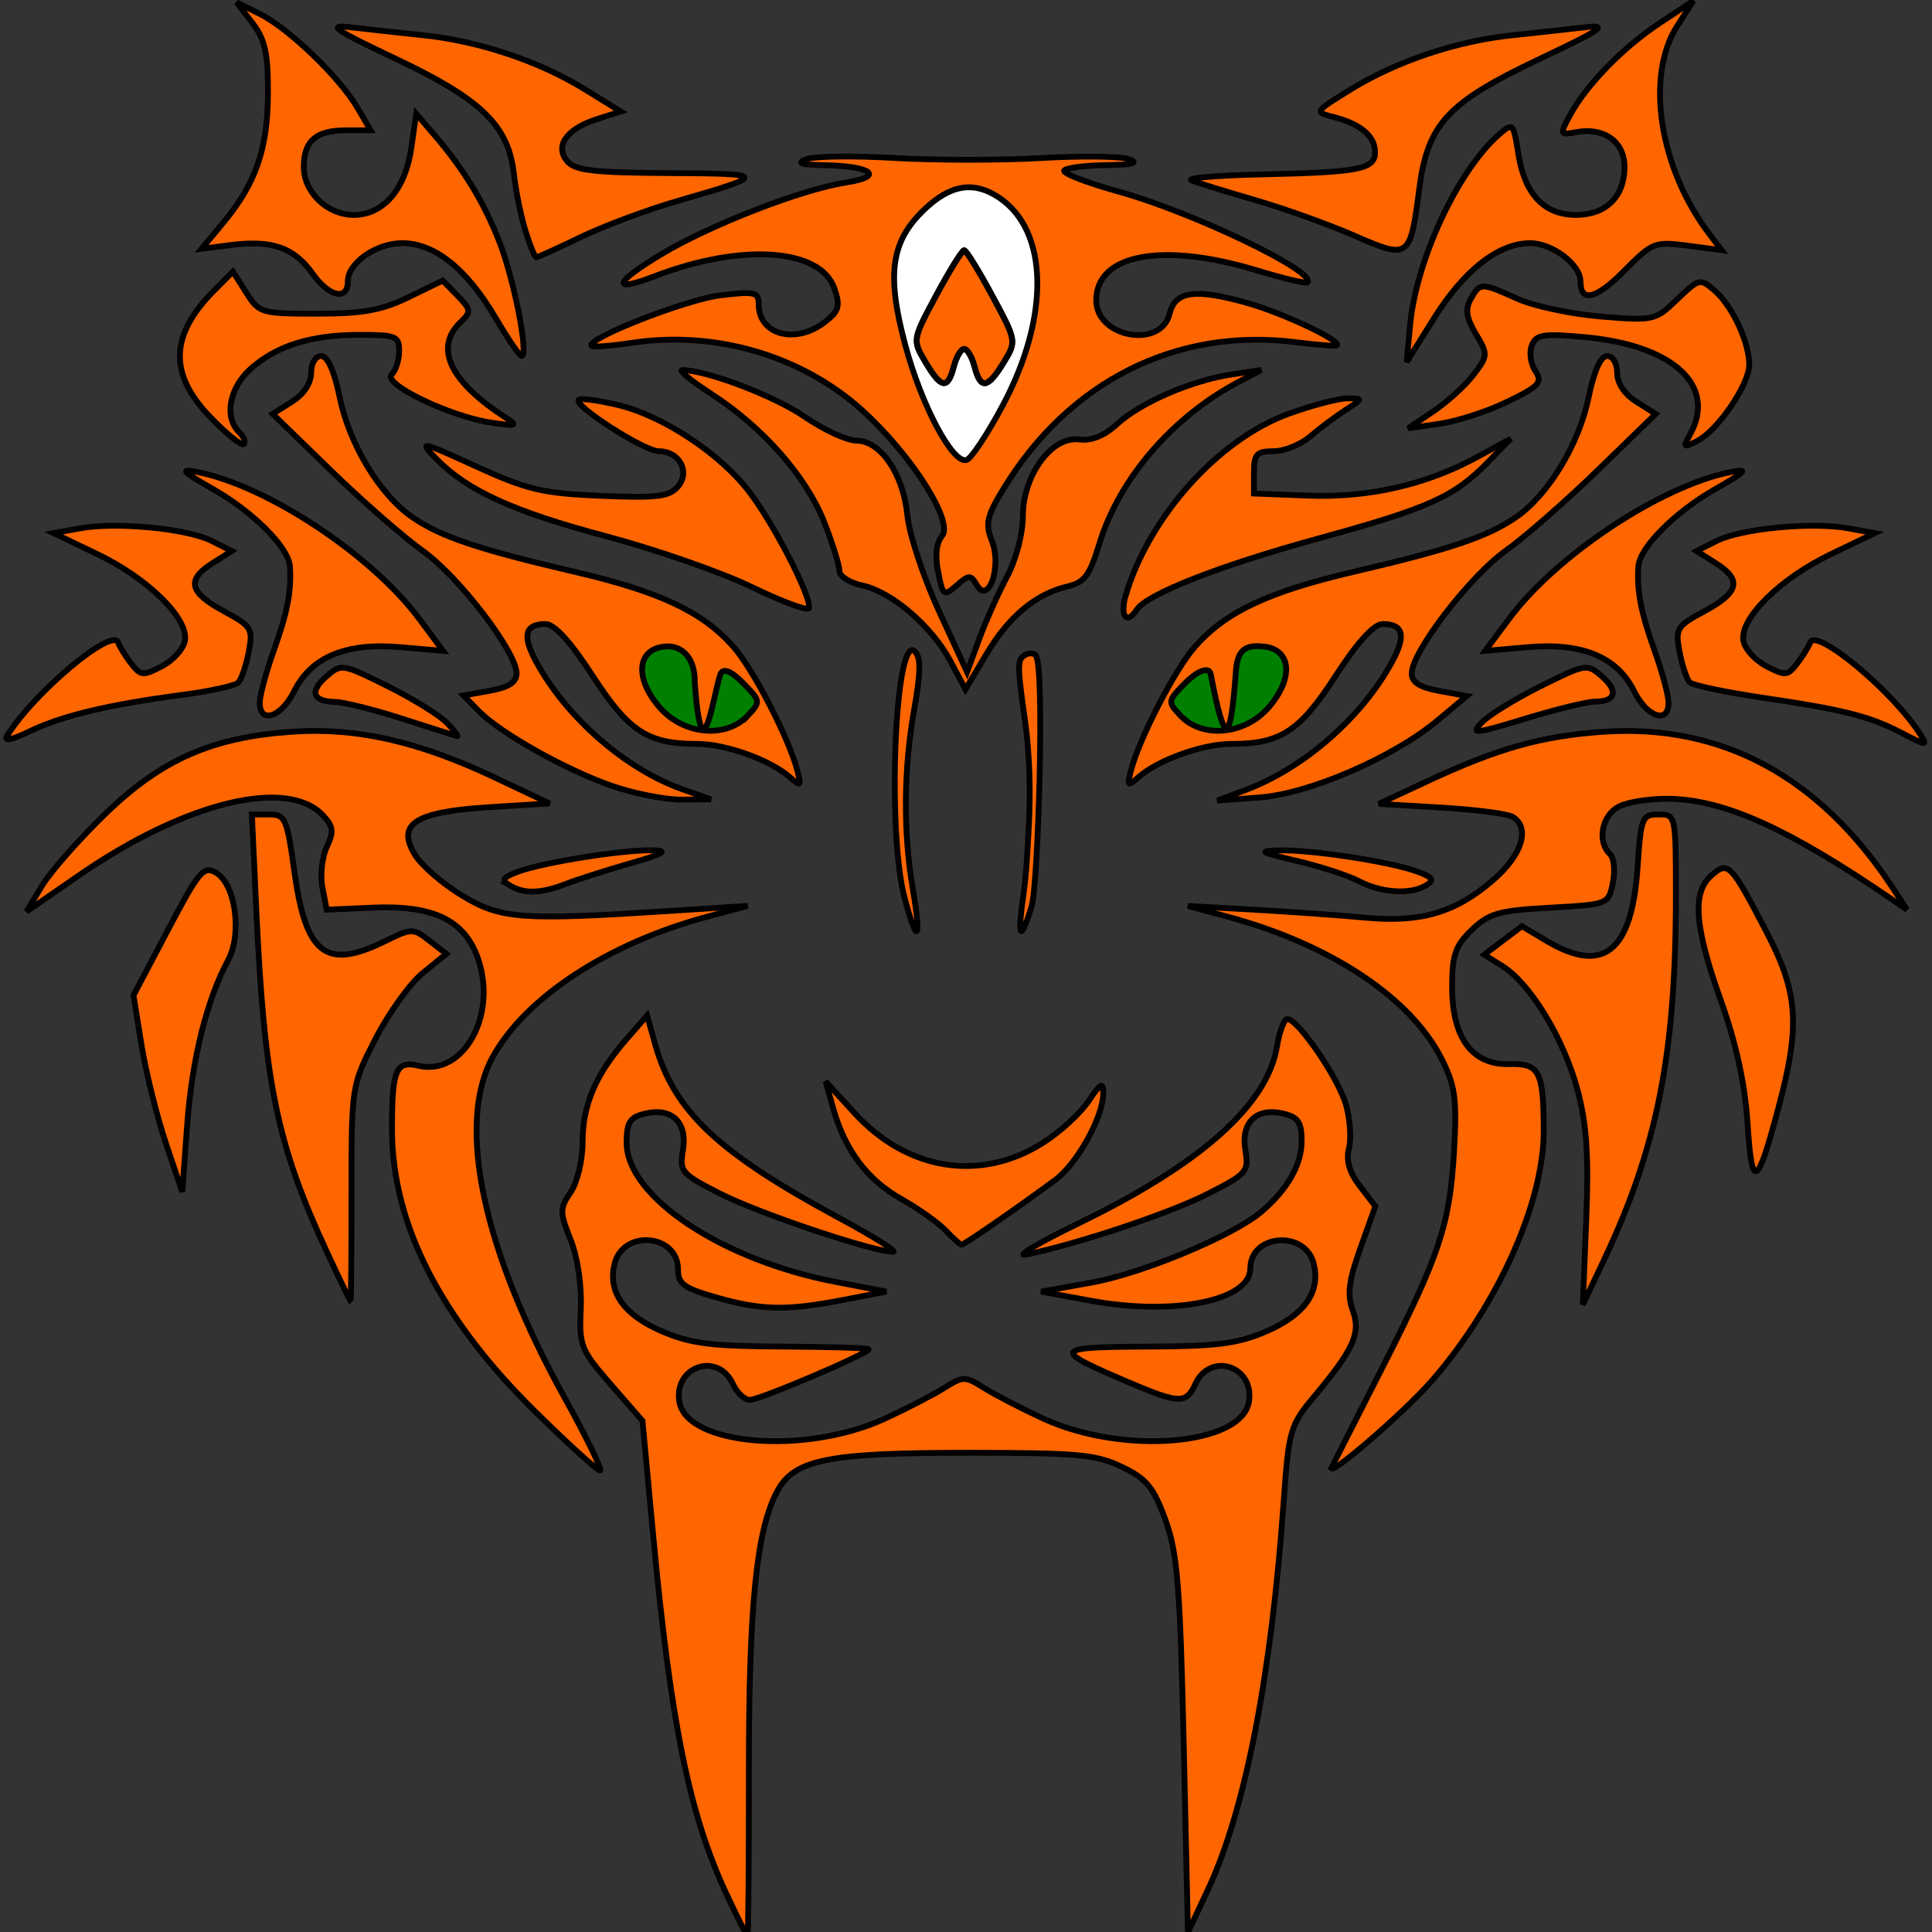 <?xml version="1.0" encoding="UTF-8" standalone="no"?>
<!-- Created with Inkscape (http://www.inkscape.org/) -->

<svg
   width="500"
   height="500"
   viewBox="0 0 500 500"
   xmlns="http://www.w3.org/2000/svg"
>
     <rect x="0" y="0" width="500" height="500" fill="#333333" stroke="none"/>
     <path
       style="fill:#ff6600;stroke-width:1.5;stroke:#000000"
       d="m 350.581,61.017 c -6.559,-2.869 -18.095,-7.01 -25.635,-9.203 -7.54,-2.192 -14.991,-4.491 -16.558,-5.107 -1.567,-0.616 6.551,-1.323 18.04,-1.571 25.435,-0.548 29.433,-1.329 29.433,-5.75 0,-4.122 -3.716,-7.297 -10.616,-9.071 -5.154,-1.325 -5.146,-1.337 4.304,-7.167 11.829,-7.297 27.367,-12.511 41.76,-14.013 6.092,-0.636 14.494,-1.562 18.671,-2.057 6.528,-0.775 4.877,0.389 -11.744,8.273 -23.731,11.257 -28.768,16.73 -30.947,33.625 -2.315,17.946 -2.651,18.188 -16.707,12.04 z"
       />
    <path
       style="fill:#ff6600;stroke-width:1.5;stroke:#000000"
       d="M 135.985,59.733 C 134.824,55.968 133.483,49.366 133.003,45.062 131.61,32.548 124.724,25.795 102.708,15.351 86.087,7.467 84.436,6.304 90.963,7.078 95.141,7.574 103.543,8.5 109.634,9.135 123.987,10.633 139.559,15.848 151.288,23.083 l 9.361,5.774 -6.177,1.976 c -7.912,2.531 -11.027,7.006 -7.623,10.95 2.025,2.345 7.023,2.914 26.475,3.015 25.387,0.131 25.481,0.448 2.141,7.18 -7.833,2.259 -19.131,6.469 -25.106,9.354 -5.976,2.886 -11.179,5.246 -11.564,5.246 -0.385,0 -1.649,-3.08 -2.809,-6.845 z"
       />
    <path
       style="fill:#ff6600;stroke-width:1.5;stroke:#000000"
       d="m 128.324,82.378 c -7.495,-12.766 -15.816,-19.451 -24.214,-19.451 -6.77,0 -14.096,5.138 -14.096,9.888 0,5.069 -4.817,4.039 -9.073,-1.941 C 76.06,64.017 70.385,62.04 59.579,63.433 l -7.418,0.957 5.549,-6.663 C 66.182,47.55 69.303,38.55 69.35,24.153 69.385,13.757 68.596,10.199 65.311,5.928 L 61.229,0.621 67.281,3.629 C 74.692,7.313 87.856,19.972 92.495,27.876 l 3.43,5.845 H 89.552 c -7.768,0 -10.931,2.747 -10.931,9.492 0,6.567 6.105,12.413 12.961,12.413 7.622,0 13.344,-6.661 14.861,-17.297 l 1.266,-8.876 4.582,5.329 c 7.839,9.116 13.059,17.72 17.078,28.146 3.776,9.796 7.516,29.206 5.629,29.206 -0.521,0 -3.524,-4.39 -6.674,-9.756 z"
       />
    <path
       style="fill:#ff6600;stroke-width:1.5;stroke:#000000"
       d="m 364.92,84.242 c 1.584,-17.017 12.4,-40.194 23.102,-49.504 3.52,-3.062 3.675,-2.901 4.919,5.067 1.631,10.454 6.692,15.821 14.919,15.821 7.763,0 12.563,-4.738 12.563,-12.401 0,-6.536 -5.269,-10.357 -12.459,-9.036 -4.303,0.791 -4.353,0.658 -1.651,-4.365 4.21,-7.827 13.697,-17.559 23.316,-23.922 l 8.618,-5.7 -4.165,6.479 C 425.72,19.689 429.42,43.597 442.433,60.641 l 3.132,4.102 -8.816,-1.162 c -8.499,-1.12 -9.088,-0.887 -16.388,6.49 -7.279,7.356 -11.331,8.353 -11.331,2.788 0,-4.388 -7.263,-9.932 -13.012,-9.932 -8.195,0 -17.102,6.963 -24.931,19.49 l -7.047,11.275 z"
        />
    <path
       style="fill:#ff6600;stroke-width:1.5;stroke:#000000"
       d="m 437.369,112.471 c 7.054,-12.669 -4.324,-23.163 -27.357,-25.231 -10.653,-0.956 -12.46,-0.672 -13.582,2.137 -0.711,1.782 -0.305,4.761 0.902,6.62 1.938,2.983 1.099,3.914 -7.139,7.927 -5.134,2.501 -13.037,5.083 -17.562,5.737 l -8.227,1.19 6.472,-4.339 c 3.559,-2.386 8.248,-6.643 10.418,-9.459 3.804,-4.936 3.828,-5.32 0.657,-10.63 -2.466,-4.13 -2.799,-6.39 -1.332,-9.026 2.408,-4.325 2.616,-4.326 12.143,-0.059 4.246,1.901 13.97,3.966 21.609,4.587 13.628,1.109 13.997,1.025 19.695,-4.452 5.637,-5.419 5.918,-5.486 9.635,-2.305 4.565,3.907 9.001,13.38 9.001,19.222 0,5.104 -8.104,16.98 -13.472,19.742 -3.539,1.821 -3.714,1.665 -1.863,-1.66 z"
        />
    <path
       style="fill:#ff6600;stroke-width:1.5;stroke:#000000"
       d="M 54.212,107.728 C 43.664,96.728 44.01,86.686 55.33,75.279 l 4.951,-4.989 3.445,5.446 c 3.353,5.3 3.844,5.446 18.342,5.446 11.867,0 16.689,-0.872 23.704,-4.286 l 8.807,-4.286 3.831,3.92 c 3.523,3.605 3.585,4.157 0.772,6.861 -6.915,6.647 -2.734,15.409 11.82,24.772 3.155,2.03 2.632,2.188 -3.961,1.201 -10.718,-1.604 -28.164,-10.053 -25.683,-12.438 1.071,-1.029 1.947,-3.761 1.947,-6.07 0,-3.858 -0.824,-4.198 -10.161,-4.198 -12.629,0 -21.523,2.768 -28.292,8.804 -5.52,4.923 -6.912,12.572 -2.975,16.356 1.236,1.188 1.788,2.601 1.227,3.141 -0.561,0.539 -4.563,-2.714 -8.893,-7.23 z"
        />
   <path
       style="fill:#ff6600;stroke-width:1.5;stroke:#000000"
       d="m 242.781,147.966 c -0.816,-4.183 -0.449,-7.556 1.006,-9.241 3.15,-3.648 -7.999,-21.169 -20.786,-32.666 C 207.358,91.992 184.998,85.466 163.595,88.718 c -5.369,0.816 -10.082,1.176 -10.472,0.801 -1.79,-1.721 24.36,-12.005 33.261,-13.08 9.014,-1.089 9.969,-0.867 9.969,2.317 0,7.925 9.565,10.475 17.149,4.572 3.645,-2.837 4.006,-4.12 2.439,-8.671 -3.591,-10.43 -24.043,-11.814 -46.563,-3.152 -11.32,4.354 -10.514,1.679 1.71,-5.676 12.697,-7.639 36.416,-16.841 48.002,-18.622 9.964,-1.532 6.522,-4.243 -5.647,-4.447 -6.18,-0.104 -7.494,-0.538 -4.747,-1.569 2.089,-0.784 12.343,-0.922 22.787,-0.306 10.444,0.615 27.534,0.623 37.978,0.016 10.444,-0.606 20.698,-0.468 22.787,0.306 2.613,0.969 0.788,1.444 -5.855,1.524 -5.309,0.064 -10.233,0.674 -10.943,1.356 -0.71,0.682 5.585,3.148 13.987,5.48 19.388,5.381 51.624,20.893 48.887,23.524 -0.366,0.352 -6.183,-1.036 -12.927,-3.083 -24.556,-7.455 -41.694,-4.274 -41.694,7.74 0,9.604 16.769,12.635 18.992,3.432 1.412,-5.844 6.512,-6.568 19.905,-2.825 9.37,2.619 24.768,9.889 23.373,11.036 -0.306,0.251 -5.08,-0.119 -10.611,-0.822 -30.782,-3.916 -58.653,10.035 -75.609,37.848 -4.39,7.201 -4.813,9.109 -3.028,13.654 2.573,6.553 -0.888,16.557 -3.924,11.342 -1.584,-2.721 -2.007,-2.714 -5.229,0.088 -3.336,2.902 -3.567,2.731 -4.791,-3.537 z"
       />
    <path
       style="fill:white;stroke-width:1.5;stroke:#000000;"
       d="m 259.58,104.79 c 12.191,-22.944 11.79,-45.022 -0.975,-53.616 -6.566,-4.421 -12.639,-3.446 -19.477,3.127 -8.562,8.23 -9.74,16.701 -4.861,34.938 4.192,15.665 12.305,30.899 15.874,29.804 1.226,-0.376 5.473,-6.79 9.439,-14.253 z"
        />
    <path
       style="fill:#ff6600;stroke-width:1.5;stroke:#000000"
       d="m 239.486,93.688 c -3.373,-5.695 -3.358,-5.784 2.848,-17.323 3.431,-6.379 6.666,-11.598 7.188,-11.598 0.522,0 3.799,5.297 7.281,11.772 6.304,11.719 6.317,11.797 2.914,17.334 -4.152,6.757 -5.951,6.996 -7.516,0.999 -0.655,-2.51 -1.861,-4.563 -2.679,-4.563 -0.818,0 -2.023,2.054 -2.679,4.563 -1.57,6.013 -3.256,5.742 -7.358,-1.184 z"
        />
    <path
       style="fill:#ff6600;stroke-width:1.5;stroke:#000000"
       d="m 291.351,154.018 c 6.092,-20.421 24.118,-40.451 42.282,-46.984 6.037,-2.171 12.843,-3.948 15.125,-3.948 4.046,0 4.033,0.075 -0.546,3.023 -2.582,1.663 -6.692,4.743 -9.132,6.845 -2.44,2.102 -6.713,3.822 -9.495,3.822 -4.354,0 -5.058,0.762 -5.058,5.476 v 5.476 l 13.933,0.54 c 15.777,0.611 30.724,-2.81 43.984,-10.067 l 8.545,-4.676 -5.697,5.861 c -8.94,9.197 -15.214,12.039 -44.067,19.961 -25.679,7.05 -44.456,14.419 -47.058,18.466 -2.598,4.041 -4.422,1.584 -2.817,-3.796 z"
       />
    <path
       style="fill:#ff6600;stroke-width:1.5;stroke:#000000"
       d="m 194.454,151.873 c -7.833,-3.788 -24.729,-9.676 -37.546,-13.085 -24.174,-6.428 -36.016,-11.836 -44.071,-20.123 -4.521,-4.651 -4.1,-4.568 10.378,2.041 13.261,6.054 17.176,6.976 32.314,7.613 14.475,0.609 17.651,0.231 19.895,-2.368 3.3,-3.823 0.427,-9.175 -4.925,-9.175 -3.762,0 -22.246,-11.871 -20.739,-13.319 0.48,-0.462 4.965,0.126 9.966,1.307 11.932,2.816 26.91,12.774 34.502,22.936 6.602,8.837 16.102,27.542 15.093,29.715 -0.344,0.74 -7.034,-1.754 -14.867,-5.542 z"
       id="path8544" />
    <path
       style="fill:#ff6600;stroke-width:1.5;stroke:#000000"
       d="m 246.004,171.153 c -4.821,-9.085 -15.271,-18.048 -22.926,-19.664 -3.211,-0.678 -5.838,-2.369 -5.838,-3.757 0,-1.389 -1.738,-6.989 -3.861,-12.445 -4.592,-11.799 -15.848,-24.635 -29.157,-33.251 -5.311,-3.438 -8.755,-6.251 -7.653,-6.251 6.271,0 23.873,6.7 31.656,12.051 4.963,3.412 10.998,6.203 13.41,6.203 6.263,0 12.111,8.557 13.176,19.279 0.492,4.958 4.173,16.122 8.181,24.809 l 7.286,15.795 3.125,-8.494 c 1.719,-4.671 4.967,-11.952 7.218,-16.179 2.337,-4.388 4.093,-11.088 4.093,-15.618 0,-10.61 7.428,-20.786 14.522,-19.894 3.236,0.407 6.555,-0.938 9.891,-4.009 6.027,-5.548 19.279,-11.276 29.706,-12.841 l 7.596,-1.14 -5.697,2.992 c -17.319,9.096 -31.139,25.162 -36.287,42.185 -2.382,7.876 -3.829,9.831 -7.996,10.798 -8.332,1.935 -15.316,7.717 -21.121,17.486 l -5.469,9.205 z"
       id="path8542" />
    <path
       style="fill:#ff6600;stroke-width:1.5;stroke:#000000"
       d="m 422.92,178.901 c -4.418,-8.906 -13.41,-12.641 -27.479,-11.415 l -11.072,0.965 6.159,-8.278 c 12.321,-16.559 39.344,-34.449 57.43,-38.021 4.699,-0.928 3.997,-0.158 -4.01,4.4 -10.482,5.966 -19.599,15.124 -19.937,20.026 -0.434,6.313 0.63,11.869 4.165,21.746 2.003,5.596 3.641,11.688 3.641,13.539 0,5.618 -5.559,3.767 -8.897,-2.962 z"
       id="path8540" />
    <path
       style="fill:#ff6600;stroke-width:1.5;stroke:#000000"
       d="m 67.227,181.864 c 0,-1.851 1.639,-7.943 3.641,-13.539 3.535,-9.876 4.599,-15.433 4.165,-21.746 -0.337,-4.902 -9.454,-14.06 -19.937,-20.026 -8.007,-4.557 -8.709,-5.328 -4.01,-4.4 18.086,3.571 45.109,21.461 57.43,38.021 l 6.159,8.278 -11.072,-0.965 c -14.07,-1.226 -23.061,2.509 -27.479,11.415 -3.338,6.729 -8.897,8.58 -8.897,2.962 z"
       id="path8538" />
    <path
       style="fill:#ff6600;stroke-width:1.5;stroke:#000000"
       d="m 383.439,187.007 c 1.764,-1.873 8.607,-6.097 15.207,-9.387 11.755,-5.859 12.08,-5.912 15.895,-2.593 4.381,3.811 3.648,6.551 -1.752,6.551 -1.987,0 -10.125,1.988 -18.084,4.418 -13.119,4.005 -14.171,4.099 -11.265,1.012 z"
       id="path8536" />
    <path
       style="fill:#ff6600;stroke-width:1.5;stroke:#000000"
       d="m 104.256,186.051 c -7.311,-2.359 -15.165,-4.331 -17.453,-4.381 -5.925,-0.131 -6.818,-2.712 -2.3,-6.643 3.815,-3.319 4.14,-3.266 15.895,2.593 6.6,3.29 13.505,7.579 15.344,9.533 1.839,1.954 2.998,3.47 2.575,3.37 -0.423,-0.1 -6.751,-2.112 -14.061,-4.471 z"
       id="path8534" />
    <path
       style="fill:#ff6600;stroke-width:1.5;stroke:#000000"
       d="m 491.803,189.508 c -7.907,-4.116 -14.888,-5.875 -35.163,-8.861 -9.846,-1.45 -18.538,-3.271 -19.316,-4.047 -0.778,-0.776 -1.968,-4.308 -2.644,-7.849 -1.161,-6.08 -0.8,-6.67 6.498,-10.613 8.957,-4.839 9.692,-8.096 2.808,-12.432 l -4.92,-3.099 5.195,-2.617 c 6.367,-3.207 24.607,-4.963 33.984,-3.272 l 6.93,1.25 -11.37,5.462 c -13.07,6.278 -23.499,16.552 -22.633,22.296 0.32,2.126 2.98,5.125 5.911,6.664 4.93,2.59 5.529,2.541 8.002,-0.654 1.47,-1.899 2.979,-4.336 3.353,-5.414 1.433,-4.132 21.801,12.879 28.649,23.927 1.757,2.834 1.519,2.801 -5.284,-0.74 z"
       id="path8532" />
    <path
       style="fill:#ff6600;stroke-width:1.5;stroke:#000000"
       d="m 1.869,190.383 c 6.954,-11.194 27.292,-28.224 28.736,-24.061 0.374,1.078 1.883,3.515 3.353,5.414 2.473,3.195 3.072,3.244 8.002,0.654 2.931,-1.539 5.591,-4.538 5.911,-6.664 0.865,-5.744 -9.564,-16.018 -22.633,-22.296 l -11.37,-5.462 6.93,-1.25 c 9.377,-1.691 27.617,0.065 33.984,3.272 l 5.195,2.617 -4.92,3.099 c -6.885,4.336 -6.149,7.593 2.808,12.432 7.298,3.943 7.659,4.533 6.498,10.613 -0.676,3.541 -1.893,7.099 -2.705,7.907 -0.812,0.808 -7.367,2.243 -14.569,3.188 -18.919,2.483 -31.062,5.385 -39.402,9.416 -4.732,2.287 -6.789,2.683 -5.819,1.121 z"
       id="path8530" />
    <path
       style="fill:#ff6600;stroke-width:1.5;stroke:#000000"
       d="m 328.258,183.149 c 6.559,-7.493 6.028,-15.02 -1.117,-15.816 -4.81,-0.536 -6.888,0.722 -7.302,6.455 -1.352,18.744 -2.825,19.971 -6.496,0.703 -0.4,-2.102 -3.436,-0.973 -6.817,2.486 -4.331,4.431 -4.36,4.671 -1.005,8.234 5.62,5.969 16.577,4.976 22.737,-2.061 z"
       id="path8528" />
    <path
       style="fill:#ff6600;stroke-width:1.5;stroke:#000000"
       d="m 322.315,204.467 c 15.221,-5.697 30.333,-18.965 38.088,-33.439 3.537,-6.601 2.75,-9.53 -2.56,-9.53 -2.283,0 -6.519,4.673 -12.255,13.52 -9.297,14.339 -14.207,17.512 -27.101,17.512 -7.156,0 -18.681,4.116 -23.665,8.452 -3.006,2.615 -3.175,2.503 -2.168,-1.439 2.12,-8.293 11.378,-26.252 16.572,-32.148 7.97,-9.047 18.958,-14.235 41.122,-19.414 25.077,-5.86 34.553,-9.046 41.942,-14.104 8.398,-5.748 16.348,-18.863 18.852,-31.099 1.387,-6.776 3.124,-10.644 4.78,-10.644 1.475,0 2.601,1.884 2.601,4.354 0,2.684 1.91,5.557 4.981,7.491 l 4.981,3.138 -14.951,14.534 c -8.223,7.994 -18.966,17.394 -23.874,20.89 -9.352,6.662 -24.307,26.19 -24.307,31.741 0,2.296 2.075,3.618 7.121,4.539 l 7.121,1.299 -7.596,6.348 c -11.448,9.568 -33.167,18.959 -46.061,19.916 l -10.906,0.809 z"
       id="path8526" />
    <path
       style="fill:#ff6600;stroke-width:1.5;stroke:#000000"
       d="m 158.494,203.433 c -12.001,-4.149 -29.005,-13.699 -34.619,-19.443 l -3.904,-3.995 6.859,-1.237 c 4.819,-0.869 6.859,-2.2 6.859,-4.477 0,-5.551 -14.955,-25.08 -24.307,-31.741 -4.908,-3.496 -15.651,-12.896 -23.874,-20.89 l -14.951,-14.534 4.981,-3.138 c 3.071,-1.934 4.981,-4.807 4.981,-7.491 0,-2.469 1.126,-4.354 2.601,-4.354 1.656,0 3.393,3.868 4.78,10.644 2.504,12.236 10.455,25.351 18.852,31.099 7.389,5.058 16.865,8.244 41.942,14.104 22.163,5.179 33.151,10.367 41.122,19.414 5.194,5.896 14.452,23.855 16.572,32.148 1.008,3.941 0.838,4.054 -2.168,1.439 -4.984,-4.336 -16.509,-8.452 -23.665,-8.452 -12.894,0 -17.804,-3.173 -27.101,-17.512 -5.736,-8.847 -9.972,-13.52 -12.255,-13.52 -5.31,0 -6.097,2.929 -2.56,9.53 7.817,14.588 23.202,28.032 38.088,33.281 l 7.282,2.567 -7.596,0.063 c -4.178,0.035 -12.242,-1.543 -17.92,-3.506 z"
       id="path8522" />
    <path
       style="fill:#ff6600;stroke-width:1.5;stroke:#000000"
       d="m 351.644,228.022 c -2.841,-1.482 -10.105,-3.845 -16.141,-5.251 -9.486,-2.209 -10.073,-2.575 -4.329,-2.694 8.34,-0.174 28.658,2.945 35.515,5.451 4.158,1.52 4.632,2.229 2.399,3.587 -4.053,2.464 -11.524,1.996 -17.445,-1.093 z"
       id="path8520" />
    <path
       style="fill:#ff6600;stroke-width:1.5;stroke:#000000"
       d="m 131.854,229.115 c -2.233,-1.358 -1.759,-2.067 2.399,-3.587 6.51,-2.379 27.021,-5.627 34.565,-5.473 4.388,0.089 3.078,0.866 -5.697,3.377 -6.266,1.794 -13.799,4.199 -16.739,5.346 -6.43,2.508 -10.791,2.609 -14.529,0.336 z"
       id="path8518" />
    <path
       style="fill:#ff6600;stroke-width:1.5;stroke:#000000"
       d="m 264.943,230.955 c 0.654,-4.499 1.085,-12.299 1.352,-17.952 0.319,-6.757 0.385,-16.091 -0.961,-26.008 -1.474,-10.857 -2.269,-15.515 -0.821,-16.907 1.119,-1.076 2.691,-1.327 3.491,-0.557 2.495,2.398 0.642,59.621 -1.011,64.984 -3.345,10.852 -3.586,7.01 -2.05,-3.559 z"
       id="path8516" />
    <path
       style="fill:#ff6600;stroke-width:1.5;stroke:#000000"
       d="m 234.094,232.331 c -4.591,-17.337 -2.44,-68.659 2.672,-63.746 1.579,1.518 1.54,5.38 -0.151,14.857 -2.757,15.457 -2.904,31.791 -0.416,46.396 2.345,13.767 1.23,15.088 -2.105,2.493 z"
       id="path8514" />
    <path
       style="fill:#ff6600;stroke-width:1.5;stroke:#000000"
       d="m 452.274,290.818 c -0.671,-10.337 -2.916,-20.678 -6.927,-31.908 -6.842,-19.156 -7.496,-27.948 -2.409,-32.373 4.343,-3.778 4.974,-3.125 14.294,14.777 8.123,15.603 8.709,24.022 3.132,44.985 -5.658,21.265 -6.956,21.99 -8.09,4.519 z"
       id="path8512" />
    <path
       style="fill:#ff6600;stroke-width:1.5;stroke:#000000"
       d="m 42.925,295.843 c -2.331,-6.93 -5.169,-18.37 -6.307,-25.423 l -2.07,-12.823 8.918,-16.929 c 8.089,-15.356 9.249,-16.73 12.489,-14.785 4.984,2.992 6.747,15.756 3.111,22.537 -5.57,10.39 -9.366,25.639 -10.624,42.681 l -1.28,17.341 z"
       id="path8510" />
    <path
       style="fill:#ff6600;stroke-width:1.5;stroke:#000000"
       d="m 244.79,318.499 c -1.882,-1.999 -7.067,-5.688 -11.522,-8.198 -8.838,-4.979 -14.568,-12.598 -17.626,-23.437 l -1.968,-6.976 7.515,8.207 c 13.662,14.92 32.662,17.888 48.799,7.622 4.359,-2.773 9.641,-7.615 11.737,-10.761 3.09,-4.636 3.81,-5.028 3.802,-2.068 -0.017,6.168 -6.729,18.274 -12.494,22.533 -9.597,7.089 -23.523,16.713 -24.183,16.713 -0.351,0 -2.178,-1.636 -4.06,-3.634 z"
       id="path8508" />
    <path
       style="fill:#ff6600;stroke-width:1.5;stroke:#000000"
       d="m 410.517,315.744 c 0.674,-16.683 0.134,-24.719 -2.266,-33.709 -3.517,-13.174 -12.148,-27.421 -19.368,-31.969 l -4.757,-2.996 4.869,-3.681 4.869,-3.682 6.383,3.792 c 14.76,8.769 22.103,2.808 23.567,-19.134 0.856,-12.824 1.158,-13.582 5.404,-13.582 4.471,0 4.498,0.124 4.498,21.064 0,40.826 -4.791,65.053 -18.654,94.332 l -5.43,11.468 z"
       id="path8506" />
    <path
       style="fill:#ff6600;stroke-width:1.5;stroke:#000000"
       d="M 84.722,324.266 C 71.626,296.112 68.412,280.525 66.306,234.971 l -1.118,-24.186 h 4.481 c 4.17,0 4.621,1.019 6.498,14.684 2.956,21.526 8.174,25.612 23.259,18.214 7.19,-3.526 7.463,-3.531 11.726,-0.213 l 4.365,3.398 -6.044,4.889 c -3.324,2.689 -8.849,10.363 -12.277,17.054 -6.22,12.14 -6.233,12.222 -6.233,40.043 0,15.333 -0.099,27.879 -0.22,27.881 -0.121,8.8e-4 -2.831,-5.609 -6.021,-12.468 z"
       id="path8504" />
    <path
       style="fill:#ff6600;stroke-width:1.5;stroke:#000000"
       d="m 344.724,379.589 c 0.473,-0.98 6.098,-12.049 12.501,-24.599 15.314,-30.019 17.988,-38.001 19.07,-56.93 0.781,-13.658 0.335,-16.994 -3.212,-24.038 -7.932,-15.751 -28.694,-29.567 -55.2,-36.732 l -10.444,-2.823 17.09,0.962 c 9.4,0.529 22.34,1.453 28.757,2.054 14.457,1.354 23.414,-1.287 33.206,-9.791 7.474,-6.491 9.611,-13.498 4.974,-16.304 -1.306,-0.79 -9.634,-1.865 -18.509,-2.389 l -16.135,-0.953 12.337,-5.761 c 18.492,-8.634 29.783,-11.816 45.811,-12.909 30.652,-2.09 56.01,11.633 74.974,40.575 l 3.588,5.476 -4.747,-3.238 c -26.122,-17.817 -42.425,-25.152 -56.591,-25.462 -4.922,-0.108 -10.866,0.79 -13.208,1.995 -4.458,2.294 -5.738,9.037 -2.336,12.307 1.057,1.017 1.399,4.366 0.759,7.443 -1.163,5.588 -1.18,5.595 -16.289,6.436 -13.261,0.738 -15.753,1.445 -20.222,5.742 -4.273,4.107 -5.097,6.496 -5.097,14.764 0,13.23 5.214,20.256 14.825,19.976 7.786,-0.227 8.845,1.824 8.886,17.215 0.049,18.443 -11.769,44.937 -28.804,64.574 -7.219,8.322 -27.713,26 -25.98,22.41 z"
       id="path8502" />
    <path
       style="fill:#ff6600;stroke-width:1.5;stroke:#000000"
       d="M 138.614,365.421 C 114.001,341.2 101.554,316.813 101.456,292.62 c -0.063,-15.671 0.972,-18.228 6.809,-16.82 11.535,2.783 20.38,-12.728 15.577,-27.315 -3.391,-10.298 -11.516,-14.307 -27.539,-13.586 l -11.75,0.529 -1.116,-5.743 c -0.614,-3.159 -0.104,-7.879 1.133,-10.489 1.876,-3.957 1.707,-5.321 -1.014,-8.212 -9.276,-9.853 -35.666,-3.375 -62.971,15.457 l -13.73,9.47 3.993,-6.631 c 2.196,-3.647 9.585,-12.045 16.42,-18.663 14.586,-14.124 27.691,-19.865 48.543,-21.267 16.466,-1.107 32.504,2.532 52.182,11.841 l 14.242,6.737 -15.606,0.972 c -19.286,1.201 -24.163,4.354 -19.183,12.4 1.702,2.75 7.166,7.464 12.141,10.476 10.061,6.09 15.254,6.471 53.979,3.959 l 19.938,-1.293 -10.444,2.793 c -25.667,6.863 -47.182,20.955 -55.591,36.41 -9.446,17.361 -2.556,49.847 18.703,88.19 5.706,10.291 9.797,18.71 9.092,18.71 -0.705,0 -8.198,-6.806 -16.651,-15.125 z"
       id="path8500" />
    <path
       style="fill:#ff6600;stroke-width:1.5;stroke:#000000"
       d="m 188.027,490.213 c -9.651,-20.673 -14.444,-44.231 -19.068,-93.726 l -2.689,-28.781 -8.22,-9.439 c -7.75,-8.899 -8.193,-10.017 -7.75,-19.541 0.279,-5.988 -0.787,-13.268 -2.617,-17.875 -2.852,-7.178 -2.851,-8.119 0.004,-12.308 1.733,-2.542 3.092,-8.254 3.092,-12.995 0,-9.558 3.312,-17.358 11.248,-26.488 l 5.435,-6.253 2.078,7.41 c 4.858,17.321 16.207,28.048 47.558,44.953 8.956,4.829 15.259,8.782 14.008,8.784 -5.126,0.009 -34.536,-9.861 -44.573,-14.96 -10.223,-5.193 -10.719,-5.767 -9.784,-11.31 1.216,-7.204 -2.873,-11.162 -9.805,-9.49 -3.961,0.956 -4.772,2.239 -4.772,7.546 0,13.957 24.631,30.372 54.016,35.998 l 13.189,2.525 -11.132,2.149 c -14.712,2.84 -21.131,2.712 -32.941,-0.66 -8.346,-2.383 -9.839,-3.481 -9.839,-7.237 0,-9.102 -14.059,-10.444 -16.377,-1.563 -1.901,7.281 2.237,13.273 12.115,17.541 7.484,3.234 12.787,3.912 31.32,4 12.271,0.059 22.311,0.366 22.312,0.682 0.004,1.078 -28.224,13.115 -30.756,13.115 -1.387,0 -3.366,-1.848 -4.397,-4.107 -3.82,-8.37 -15.24,-4.7 -13.888,4.463 1.684,11.422 32.492,14.026 53.211,4.498 5.54,-2.548 12.423,-6.105 15.295,-7.904 5.02,-3.145 5.424,-3.145 10.444,0 2.872,1.799 9.755,5.356 15.295,7.904 20.719,9.528 51.527,6.924 53.211,-4.498 1.351,-9.163 -10.068,-12.833 -13.888,-4.463 -2.362,5.176 -4.135,5.139 -17.073,-0.361 -20.256,-8.612 -19.967,-9.212 4.487,-9.317 18.321,-0.079 23.581,-0.756 31.066,-4 9.876,-4.281 14.015,-10.277 12.115,-17.553 -2.276,-8.72 -16.377,-7.566 -16.377,1.34 0,8.291 -19.7,12.293 -41.14,8.358 l -12.979,-2.382 13.131,-2.358 c 13.204,-2.371 36.718,-12.196 43.894,-18.341 6.769,-5.797 10.386,-12.16 10.386,-18.277 0,-4.83 -0.897,-6.164 -4.772,-7.099 -6.932,-1.672 -11.021,2.286 -9.805,9.49 0.936,5.543 0.439,6.117 -9.784,11.31 -9.858,5.008 -32.824,12.7 -46.848,15.69 -3.133,0.668 2.85,-2.93 13.297,-7.997 31.837,-15.441 48.997,-30.701 51.51,-45.81 0.655,-3.937 1.862,-7.158 2.683,-7.158 2.771,0 13.287,15.385 15.21,22.253 1.05,3.749 1.382,8.836 0.738,11.304 -0.797,3.053 0.11,6.153 2.838,9.7 l 4.01,5.213 -3.882,10.847 c -3.017,8.43 -3.459,12.015 -1.982,16.087 2.154,5.941 0.347,9.947 -10.165,22.527 -5.961,7.134 -6.407,8.672 -7.667,26.468 -3.227,45.562 -9.949,80.164 -19.578,100.78 l -5.235,11.209 -1.088,-48.373 c -0.928,-41.276 -1.625,-49.846 -4.747,-58.413 -3.074,-8.434 -4.874,-10.624 -11.255,-13.69 -6.702,-3.221 -11.393,-3.651 -39.877,-3.651 -36.339,0 -44.901,1.729 -49.33,9.963 -5.368,9.978 -7.37,29.804 -7.334,72.637 0.019,23.342 -0.138,42.44 -0.349,42.44 -0.211,0 -2.655,-4.864 -5.43,-10.809 z"
       id="path12760" />
    <path
       style="fill:none;fill-opacity:1;stroke-width:1.5;stroke:#000000"
       d="m 239.486,93.688 c -3.373,-5.695 -3.358,-5.784 2.848,-17.323 3.431,-6.379 6.666,-11.598 7.188,-11.598 0.522,0 3.799,5.297 7.281,11.772 6.304,11.719 6.317,11.797 2.914,17.334 -4.152,6.757 -5.951,6.996 -7.516,0.999 -0.655,-2.51 -1.861,-4.563 -2.679,-4.563 -0.818,0 -2.023,2.054 -2.679,4.563 -1.57,6.013 -3.256,5.742 -7.358,-1.184 z"
       id="path5607" />
    <path
       style="fill:green;fill-opacity:1;stroke-width:1.5;stroke:#000000"
       d="m 328.258,183.149 c 6.559,-7.493 6.028,-15.02 -1.117,-15.816 -4.81,-0.536 -6.888,0.722 -7.302,6.455 -1.352,18.744 -2.825,19.971 -6.496,0.703 -0.4,-2.102 -3.436,-0.973 -6.817,2.486 -4.331,4.431 -4.36,4.671 -1.005,8.234 5.62,5.969 16.577,4.976 22.737,-2.061 z"
       id="path5583" />
    <path
       style="fill:green;fill-opacity:1;stroke-width:1.5;stroke:#000000"
       d="m 193.522,185.21 c 3.355,-3.563 3.325,-3.803 -1.005,-8.234 -3.381,-3.459 -5.508,-4.307 -6.154,-2.263 -1.998,6.327 -4.684,26.892 -6.572,1.967 0.176,-6.09 -3.079,-9.884 -7.889,-9.347 -7.145,0.796 -7.676,8.323 -1.117,15.816 6.16,7.037 17.117,8.031 22.737,2.061 z"
        />
</svg>
